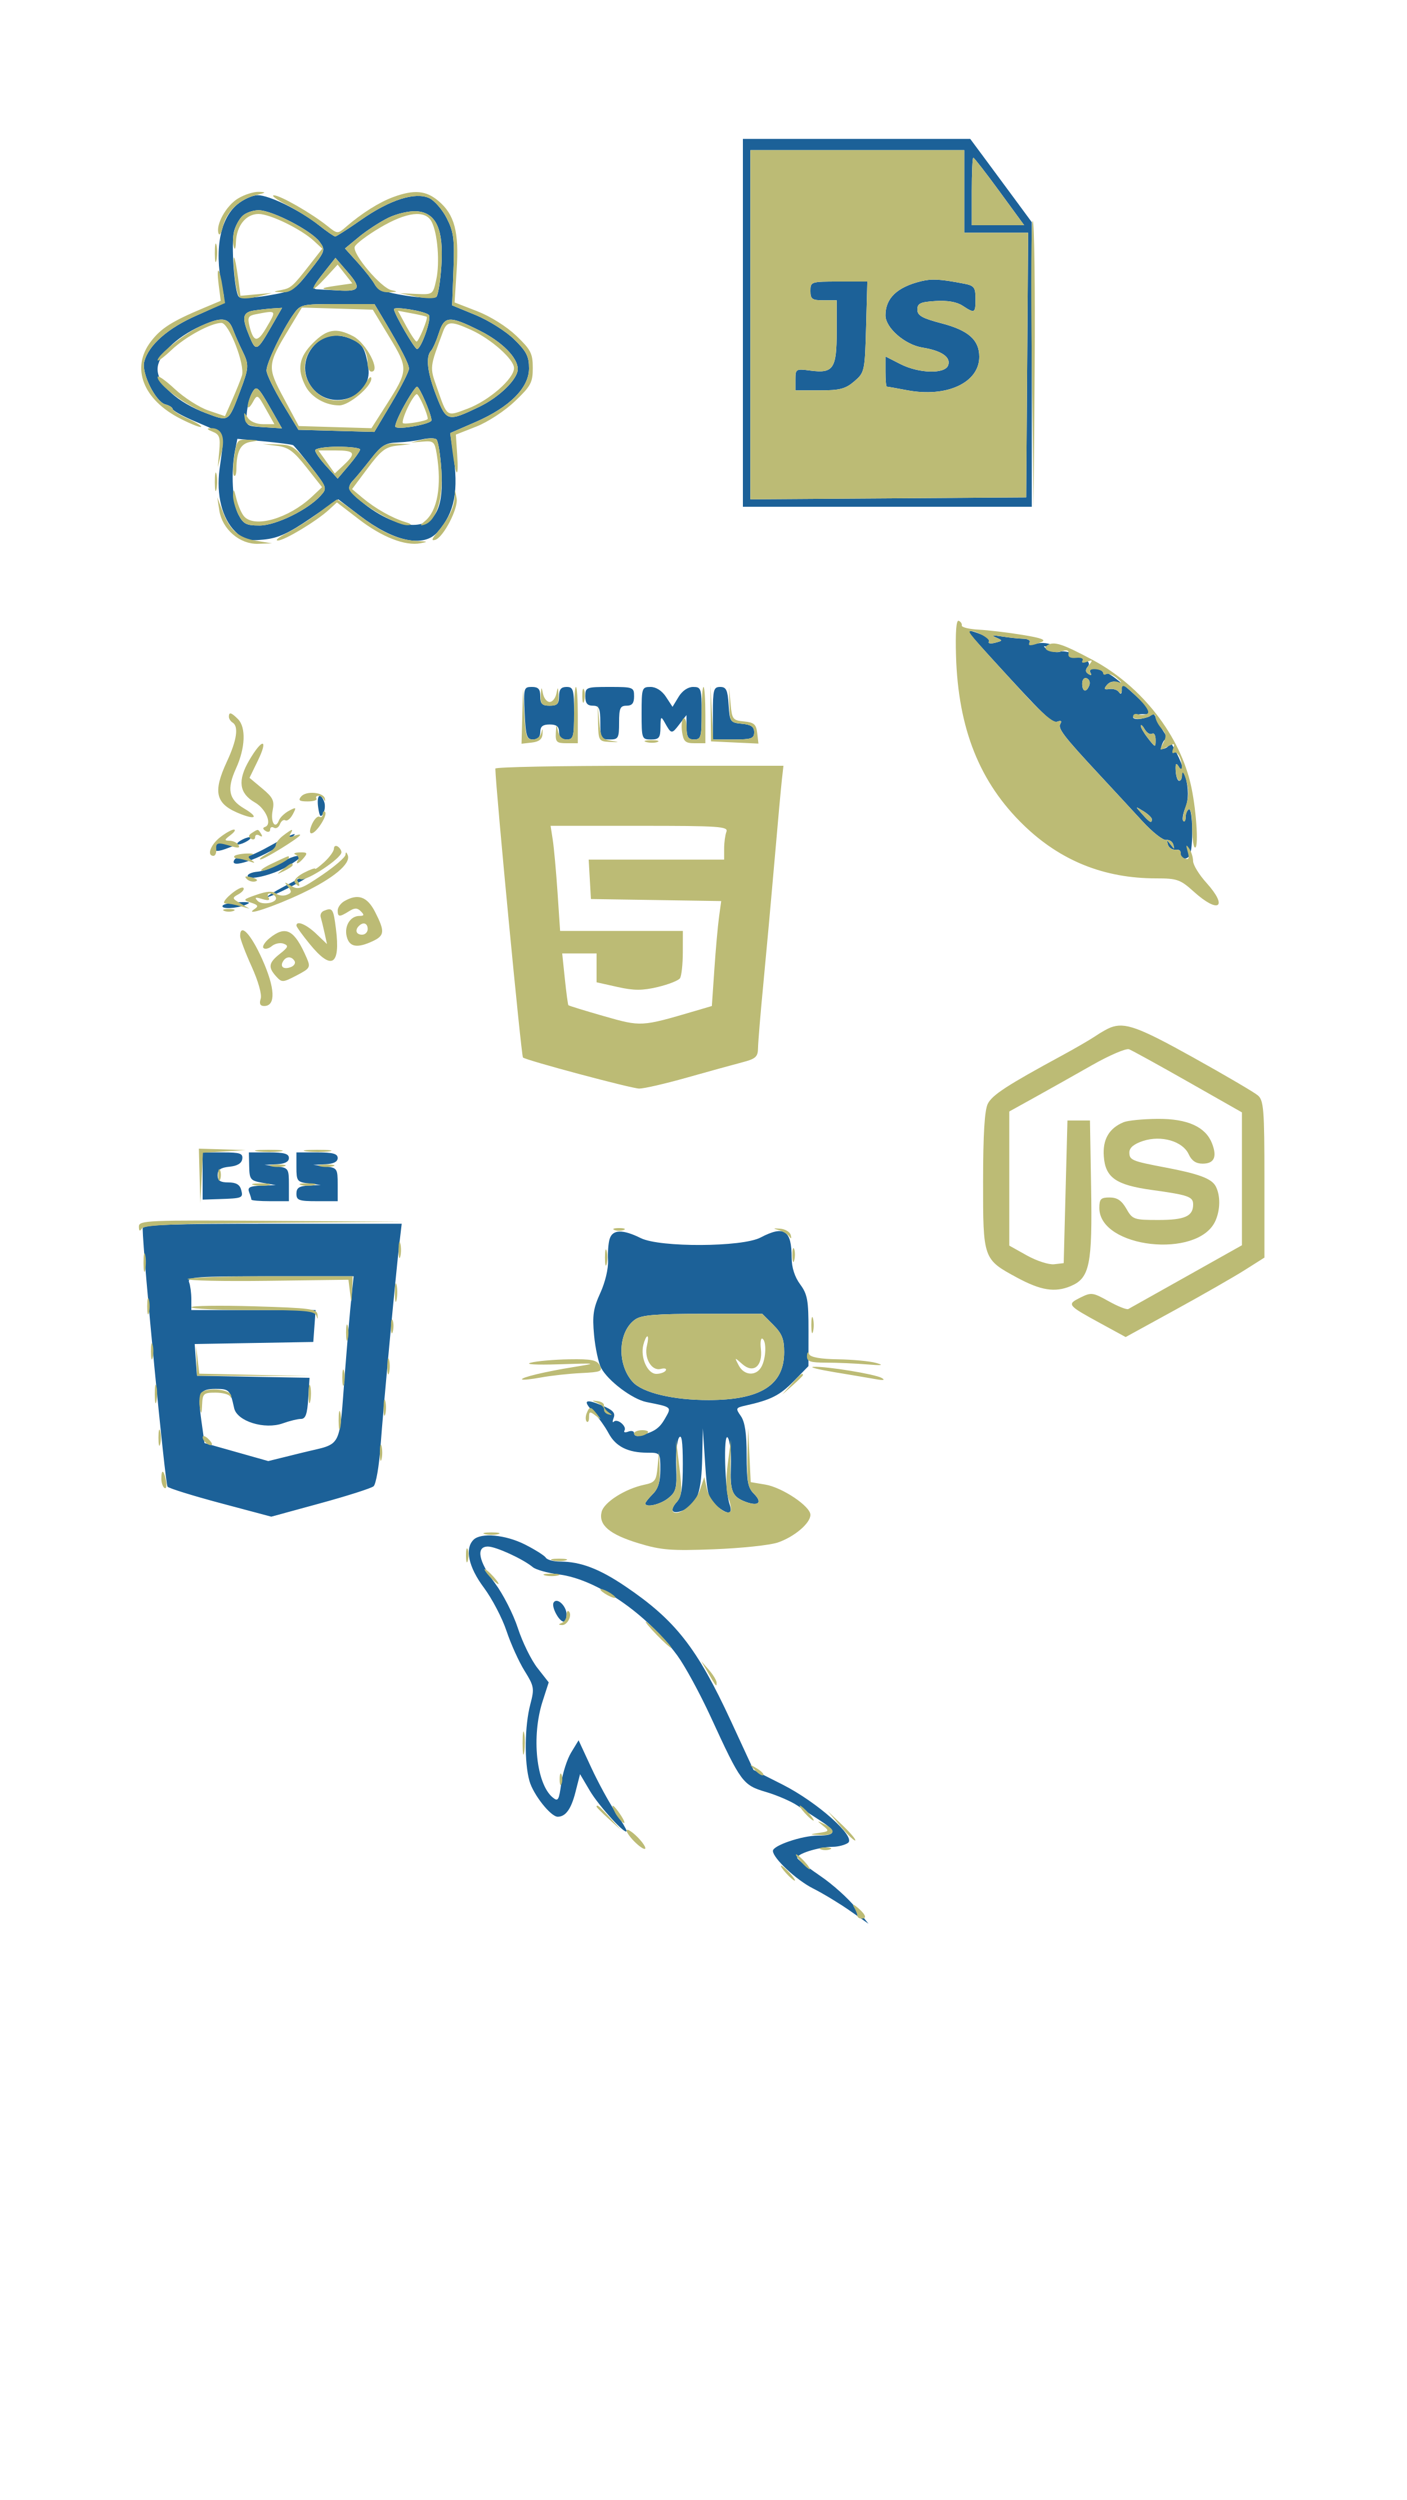 <svg xmlns="http://www.w3.org/2000/svg" width="375" height="666" viewBox="0 0 375 666" version="1.1"><path d="M 198 86 L 198 135 236.500 135 L 275 135 275 97.099 L 275 59.198 270.322 52.849 C 267.748 49.357, 264.056 44.362, 262.116 41.750 L 258.589 37 228.295 37 L 198 37 198 86 M 200 86.512 L 200 133.025 236.750 132.762 L 273.500 132.500 273.763 97.250 L 274.026 62 265.513 62 L 257 62 257 51 L 257 40 228.500 40 L 200 40 200 86.512 M 259 51 L 259 60 265.986 60 L 272.973 60 266.392 51 C 262.772 46.050, 259.628 42, 259.405 42 C 259.182 42, 259 46.050, 259 51 M 63.214 54.473 C 58.278 58.626, 56.938 67.630, 59.623 78.586 C 60.062 80.377, 59.062 81.139, 52.543 83.981 C 44.745 87.381, 39.552 91.954, 38.435 96.403 C 37.676 99.429, 41.472 107.049, 44.079 107.731 C 45.135 108.007, 46 108.554, 46 108.946 C 46 109.338, 48.362 110.686, 51.250 111.942 C 60.632 116.024, 59.874 114.660, 58.511 125 C 57.607 131.856, 59.177 138.086, 62.694 141.603 C 64.990 143.899, 65.924 144.166, 70.229 143.752 C 74.053 143.385, 76.809 142.142, 82.660 138.150 L 90.177 133.020 95.839 137.346 C 104.972 144.325, 112.896 146.005, 116.621 141.750 C 121.214 136.504, 122.305 130.862, 120.740 120.438 L 119.981 115.376 126.738 112.438 C 135.838 108.481, 141 103.302, 141 98.129 C 141 94.933, 140.306 93.583, 137.019 90.379 C 134.829 88.246, 130.216 85.340, 126.769 83.921 L 120.500 81.343 120.858 71.844 C 121.167 63.656, 120.920 61.763, 119.068 58.132 C 117.886 55.816, 115.783 53.402, 114.394 52.770 C 110.652 51.065, 103.899 53.217, 96.282 58.542 C 92.774 60.994, 89.653 63, 89.346 63 C 89.039 63, 87.102 61.665, 85.041 60.033 C 79.989 56.031, 71.779 52, 68.681 52 C 67.291 52, 64.831 53.113, 63.214 54.473 M 64.573 57.570 C 63.709 58.433, 62.719 60.270, 62.373 61.650 C 61.552 64.921, 62.486 77.886, 63.624 79.024 C 64.132 79.532, 67.433 79.404, 71.420 78.721 C 78.115 77.574, 78.470 77.364, 82.594 72.109 C 86.720 66.853, 86.801 66.611, 85.177 64.404 C 82.986 61.428, 72.494 56, 68.931 56 C 67.398 56, 65.436 56.706, 64.573 57.570 M 103.467 58.034 C 101.249 59.125, 97.749 61.407, 95.688 63.105 L 91.942 66.193 95.388 70.008 C 97.284 72.106, 99.293 74.678, 99.852 75.724 C 100.604 77.128, 102.779 77.921, 108.185 78.759 C 112.208 79.382, 115.868 79.527, 116.317 79.079 C 116.766 78.632, 117.359 74.944, 117.635 70.883 C 118.297 61.121, 116.249 56.612, 111 56.275 C 109.075 56.151, 105.685 56.943, 103.467 58.034 M 86.118 72.851 C 83.319 76.385, 83.104 77.011, 84.666 77.076 C 85.675 77.117, 88.191 77.254, 90.257 77.381 C 95.909 77.725, 96.387 76.781, 92.716 72.534 L 89.404 68.702 86.118 72.851 M 245.500 74.919 C 239.092 76.486, 236 79.446, 236 84.011 C 236 87.336, 241.188 91.847, 245.873 92.596 C 250.991 93.414, 253.527 95.184, 252.694 97.355 C 251.796 99.696, 244.885 99.492, 239.960 96.980 L 236 94.959 236 98.980 C 236 101.191, 236.164 103, 236.364 103 C 236.563 103, 239.033 103.437, 241.852 103.972 C 252.340 105.961, 261 101.928, 261 95.055 C 261 90.565, 258.129 88.012, 250.974 86.142 C 245.766 84.780, 244.500 84.063, 244.500 82.474 C 244.500 80.823, 245.292 80.450, 249.337 80.192 C 252.485 79.991, 255.003 80.427, 256.551 81.442 C 259.812 83.578, 260 83.477, 260 79.579 C 260 76.574, 259.636 76.089, 257 75.579 C 250.566 74.337, 248.391 74.212, 245.500 74.919 M 216 77.500 C 216 79.690, 216.433 80, 219.500 80 L 223 80 223 88.378 C 223 98.220, 222.102 99.545, 215.990 98.726 C 212.129 98.208, 212 98.285, 212 101.095 L 212 104 218.444 104 C 223.812 104, 225.357 103.597, 227.694 101.589 C 230.439 99.230, 230.507 98.914, 230.834 87.089 L 231.167 75 223.584 75 C 216.161 75, 216 75.053, 216 77.500 M 78.196 83.750 C 75.167 88.044, 70.997 96.746, 71.025 98.717 C 71.038 99.698, 72.958 103.650, 75.290 107.500 L 79.530 114.500 89.652 114.784 L 99.773 115.067 104.387 107.315 C 106.924 103.052, 109 98.961, 109 98.224 C 109 96.949, 106.979 93.038, 102.038 84.750 L 99.802 81 89.969 81 C 80.379 81, 80.088 81.068, 78.196 83.750 M 67.750 82.716 C 64.598 83.194, 64.362 84.538, 66.523 89.709 C 68.219 93.769, 68.516 93.620, 72.462 86.750 L 75.190 82 72.845 82.150 C 71.555 82.232, 69.263 82.487, 67.750 82.716 M 105 82.372 C 105 83.496, 110.482 92.971, 111.141 92.986 C 112.260 93.011, 115.138 84.738, 114.301 83.903 C 113.289 82.891, 105 81.527, 105 82.372 M 53.435 86.890 C 46.772 89.917, 42.001 94.696, 41.994 98.354 C 41.985 102.386, 47.310 107.213, 54.912 110.063 C 61.075 112.375, 60.845 112.523, 63.995 104.212 C 66.386 97.908, 66.424 97.164, 64.561 93.404 C 63.770 91.807, 62.656 89.263, 62.086 87.750 C 60.868 84.517, 59.055 84.337, 53.435 86.890 M 116.957 88.750 C 116.298 90.813, 115.363 92.927, 114.879 93.450 C 113.387 95.063, 113.897 99.310, 116.332 105.536 C 118.986 112.321, 119.327 112.407, 127.704 108.392 C 133.068 105.821, 138 101, 138 98.328 C 138 95.280, 133.818 91.065, 127.821 88.068 C 119.755 84.038, 118.436 84.120, 116.957 88.750 M 84.495 91.273 C 80.760 94.519, 80.250 99.707, 83.301 103.432 C 88.468 109.741, 99.330 105.772, 98.168 98 C 97.490 93.465, 96.762 91.943, 94.759 90.871 C 90.816 88.761, 87.224 88.901, 84.495 91.273 M 67.110 104.795 C 66.518 105.900, 65.914 108.311, 65.767 110.152 C 65.501 113.487, 65.519 113.501, 70.326 113.808 L 75.152 114.116 72.412 109.308 C 68.689 102.778, 68.346 102.486, 67.110 104.795 M 107.690 108.122 C 106.145 110.923, 105.112 113.445, 105.394 113.728 C 106.236 114.569, 115 112.956, 115 111.959 C 115 110.380, 111.816 102.999, 111.141 103.014 C 110.789 103.022, 109.236 105.321, 107.690 108.122 M 112.500 117.057 C 110.850 117.446, 107.850 117.817, 105.834 117.882 C 102.773 117.980, 101.620 118.701, 98.848 122.250 C 97.023 124.588, 94.960 127.095, 94.264 127.821 C 92.408 129.762, 92.666 130.541, 96.134 133.459 C 101.224 137.742, 106.778 140.142, 110.820 139.806 C 116.271 139.353, 118.303 134.972, 117.635 125.117 C 117.359 121.056, 116.766 117.423, 116.317 117.043 C 115.868 116.662, 114.150 116.669, 112.500 117.057 M 62.634 120.078 C 61.516 125.669, 61.954 134.011, 63.526 137.050 C 64.839 139.589, 65.622 140, 69.154 140 C 73.486 140, 82.031 135.833, 85.453 132.052 C 87.231 130.087, 87.173 129.909, 82.992 124.489 C 80.636 121.436, 78.437 118.785, 78.105 118.598 C 77.772 118.411, 74.298 117.954, 70.384 117.582 L 63.269 116.905 62.634 120.078 M 84 119.984 C 84 120.526, 85.349 122.438, 86.998 124.234 L 89.996 127.500 92.971 124 C 94.607 122.075, 95.958 120.162, 95.973 119.750 C 95.988 119.338, 93.300 119, 90 119 C 86.700 119, 84 119.443, 84 119.984 M 259.595 170.162 C 260.643 171.352, 262.563 173.489, 263.861 174.912 C 278.390 190.834, 280.407 192.781, 281.810 192.243 C 282.774 191.873, 283.074 192.071, 282.632 192.786 C 281.862 194.032, 283.400 196.043, 293.069 206.438 C 296.682 210.322, 301.810 215.867, 304.465 218.760 C 307.120 221.653, 309.968 223.903, 310.793 223.760 C 311.618 223.617, 312.486 224.175, 312.722 225 C 313.104 226.333, 313.024 226.333, 312 225 C 310.976 223.667, 310.896 223.667, 311.281 225 C 311.520 225.825, 312.449 226.438, 313.347 226.363 C 314.244 226.288, 314.751 226.594, 314.473 227.044 C 314.195 227.494, 314.475 228.176, 315.095 228.559 C 315.716 228.942, 316.588 228.667, 317.033 227.947 C 318.104 226.214, 317.932 214.924, 316.845 215.596 C 316.380 215.883, 316 216.841, 316 217.726 C 316 218.610, 315.714 219.048, 315.365 218.699 C 315.016 218.350, 315.290 216.715, 315.973 215.065 C 317.688 210.926, 315.785 203.368, 311.382 196.825 C 309.522 194.061, 308 191.488, 308 191.108 C 308 189.773, 295.972 178.899, 295.096 179.441 C 294.608 179.742, 293.954 179.324, 293.643 178.511 C 293.322 177.675, 292.411 177.289, 291.544 177.622 C 290.701 177.945, 290.303 178.682, 290.660 179.259 C 291.048 179.887, 290.826 180.010, 290.106 179.565 C 289.271 179.049, 289.216 178.444, 289.929 177.586 C 290.688 176.671, 290.053 175.919, 287.495 174.699 C 285.592 173.792, 283.380 173.301, 282.578 173.608 C 281.777 173.916, 280.307 173.658, 279.311 173.036 C 277.741 172.055, 277.833 171.984, 280 172.500 C 282.178 173.019, 282.265 172.949, 280.678 171.958 C 279.675 171.332, 277.725 171.103, 276.344 171.450 C 274.886 171.816, 274.075 171.688, 274.410 171.146 C 274.727 170.633, 273.977 170.190, 272.743 170.163 C 271.510 170.135, 268.925 169.859, 267 169.549 C 264.652 169.170, 264.141 169.261, 265.446 169.824 C 267.312 170.629, 267.302 170.688, 265.195 171.239 C 263.986 171.555, 263.250 171.405, 263.559 170.905 C 263.868 170.405, 262.939 169.547, 261.495 168.998 C 257.729 167.566, 257.456 167.734, 259.595 170.162 M 288.429 182.114 C 288.429 184.332, 289.552 184.610, 290.330 182.583 C 290.629 181.803, 290.324 180.954, 289.651 180.696 C 288.954 180.429, 288.429 181.038, 288.429 182.114 M 295.017 182.479 C 294.130 183.548, 294.275 183.780, 295.694 183.561 C 296.687 183.408, 297.831 183.782, 298.235 184.392 C 298.700 185.094, 298.975 184.898, 298.985 183.857 C 299.005 181.667, 296.433 180.773, 295.017 182.479 M 139.832 189.998 C 140.122 196.118, 140.406 197, 142.082 197 C 143.333 197, 144 196.305, 144 195 C 144 193.533, 144.667 193, 146.500 193 C 148.333 193, 149 193.533, 149 195 C 149 196.333, 149.667 197, 151 197 C 152.810 197, 153 196.333, 153 190 C 153 183.667, 152.810 183, 151 183 C 149.533 183, 149 183.667, 149 185.500 C 149 187.500, 148.500 188, 146.500 188 C 144.500 188, 144 187.500, 144 185.500 C 144 183.575, 143.483 182.999, 141.750 182.998 C 139.599 182.996, 139.515 183.304, 139.832 189.998 M 156 185.500 C 156 187.333, 156.533 188, 158 188 C 159.704 188, 160 188.667, 160 192.500 C 160 196.633, 160.204 197, 162.500 197 C 164.796 197, 165 196.633, 165 192.500 C 165 188.667, 165.296 188, 167 188 C 168.467 188, 169 187.333, 169 185.500 C 169 183.090, 168.767 183, 162.500 183 C 156.233 183, 156 183.090, 156 185.500 M 171 190 C 171 196.800, 171.071 197, 173.500 197 C 175.648 197, 176.004 196.542, 176.030 193.750 C 176.058 190.824, 176.172 190.699, 177.178 192.500 C 178.915 195.610, 179.019 195.623, 181.046 192.985 L 182.956 190.500 182.978 193.750 C 182.995 196.326, 183.415 197, 185 197 C 186.810 197, 187 196.333, 187 190 C 187 183.391, 186.873 183, 184.732 183 C 183.349 183, 181.835 184.035, 180.854 185.652 L 179.245 188.304 177.508 185.652 C 176.432 184.010, 174.862 183, 173.385 183 C 171.099 183, 171 183.290, 171 190 M 190 190 L 190 197 195.500 197 C 200.273 197, 201 196.744, 201 195.063 C 201 193.609, 200.190 193.049, 197.750 192.813 C 194.634 192.513, 194.487 192.305, 194.195 187.750 C 193.943 183.816, 193.556 183, 191.945 183 C 190.204 183, 190 183.732, 190 190 M 302 191.068 C 302 191.517, 302.961 191.700, 304.135 191.474 C 307.258 190.873, 307.464 190.250, 304.542 190.250 C 303.144 190.250, 302 190.618, 302 191.068 M 304.030 193.342 C 304.014 193.806, 304.900 195.329, 306 196.727 C 307.953 199.210, 308 199.218, 308 197.076 C 308 195.869, 307.578 195.143, 307.061 195.462 C 306.545 195.781, 305.659 195.245, 305.092 194.271 C 304.525 193.297, 304.047 192.879, 304.030 193.342 M 309.658 198.449 C 309.287 199.416, 309.582 199.714, 310.545 199.344 C 311.339 199.040, 311.740 198.388, 311.435 197.895 C 310.669 196.655, 310.303 196.769, 309.658 198.449 M 313.346 205.346 C 313.431 206.805, 313.837 207.999, 314.250 207.999 C 315.266 208, 315.171 205.819, 314.081 204.097 C 313.445 203.093, 313.236 203.448, 313.346 205.346 M 84.807 215.137 C 85.160 217.546, 85.469 217.914, 86.135 216.723 C 86.613 215.870, 86.729 214.458, 86.395 213.586 C 85.347 210.856, 84.325 211.855, 84.807 215.137 M 304.405 216.858 C 306.443 219.150, 307 219.446, 307 218.241 C 307 217.823, 305.988 216.859, 304.750 216.099 C 302.508 214.722, 302.507 214.724, 304.405 216.858 M 71.500 225.592 C 68.200 227.439, 64.952 228.757, 64.282 228.519 C 63.612 228.282, 62.798 228.518, 62.473 229.044 C 60.802 231.747, 69.405 228.835, 75.675 224.575 C 80.911 221.017, 78.717 221.551, 71.500 225.592 M 64 224 C 63.175 224.533, 62.950 224.969, 63.500 224.969 C 64.050 224.969, 65.175 224.533, 66 224 C 66.825 223.467, 67.050 223.031, 66.500 223.031 C 65.950 223.031, 64.825 223.467, 64 224 M 57.401 225.160 C 56.448 226.701, 57.513 227.116, 60.031 226.184 L 62.353 225.325 60.177 224.757 C 58.981 224.444, 57.731 224.625, 57.401 225.160 M 74.411 230.081 C 72.713 231.134, 70.125 232.095, 68.661 232.216 C 67.198 232.337, 66 232.838, 66 233.329 C 66 234.705, 72.649 233.140, 76.529 230.851 C 78.438 229.724, 80 228.622, 80 228.401 C 80 227.480, 77.295 228.293, 74.411 230.081 M 76 236 C 72.975 237.598, 70.852 238.927, 71.283 238.953 C 72.346 239.017, 82 234.090, 82 233.483 C 82 232.815, 82.139 232.757, 76 236 M 59.352 241.250 C 58.733 242.238, 62.955 242.086, 65.500 241.029 C 67.004 240.404, 66.547 240.235, 63.661 240.349 C 61.550 240.432, 59.611 240.838, 59.352 241.250 M 54 313.292 L 54 319.584 58.250 319.445 C 64.664 319.235, 64.854 319.158, 64.290 317 C 63.919 315.583, 62.926 315, 60.883 315 C 58.698 315, 58 314.531, 58 313.063 C 58 311.622, 58.809 311.047, 61.161 310.813 C 63.259 310.605, 64.405 309.912, 64.572 308.750 C 64.785 307.268, 63.994 307, 59.412 307 L 54 307 54 313.292 M 66.414 310.750 C 66.494 314.231, 66.751 314.544, 70 315.108 L 73.500 315.716 69.643 315.858 C 66.567 315.971, 65.909 316.320, 66.393 317.582 C 66.727 318.452, 67 319.352, 67 319.582 C 67 319.812, 69.250 320, 72 320 L 77 320 77 315.563 C 77 311.307, 76.868 311.110, 73.750 310.723 L 70.500 310.320 73.750 310.160 C 75.901 310.054, 77 309.493, 77 308.500 C 77 307.354, 75.740 307, 71.664 307 L 66.327 307 66.414 310.750 M 79 310.937 C 79 314.629, 79.202 314.898, 82.250 315.277 L 85.500 315.680 82.250 315.840 C 79.720 315.965, 79 316.443, 79 318 C 79 319.758, 79.667 320, 84.500 320 L 90 320 90 315.563 C 90 311.307, 89.868 311.110, 86.750 310.723 L 83.500 310.320 86.750 310.160 C 88.901 310.054, 90 309.493, 90 308.500 C 90 307.348, 88.722 307, 84.500 307 L 79 307 79 310.937 M 38.018 327.250 C 38.118 334.258, 44.023 395.423, 44.661 396.061 C 45.127 396.527, 51.538 398.513, 58.907 400.475 L 72.306 404.043 85.352 400.479 C 92.527 398.519, 98.922 396.480, 99.562 395.948 C 100.203 395.416, 101.040 390.598, 101.422 385.241 C 102.132 375.295, 105.487 339.328, 106.505 330.750 L 107.069 326 72.534 326 C 45.564 326, 38.004 326.274, 38.018 327.250 M 162.493 330.023 C 162.139 331.136, 161.943 333.724, 162.056 335.773 C 162.174 337.919, 161.303 341.593, 160.003 344.433 C 158.126 348.533, 157.844 350.429, 158.334 355.669 C 158.657 359.137, 159.502 363.069, 160.211 364.407 C 162.042 367.862, 168.535 372.750, 172.302 373.507 C 179.204 374.894, 179.049 374.752, 177.191 377.990 C 175.697 380.593, 174.274 381.520, 170.250 382.514 C 169.563 382.684, 169 382.365, 169 381.805 C 169 381.244, 168.302 381.054, 167.448 381.382 C 166.594 381.709, 166.140 381.583, 166.437 381.102 C 167.137 379.969, 164.540 377.793, 163.605 378.728 C 163.214 379.119, 163.192 378.663, 163.556 377.714 C 164.063 376.393, 163.348 375.625, 160.501 374.436 C 155.899 372.513, 155.184 373.060, 158.189 376.207 C 159.460 377.537, 161.269 380.064, 162.209 381.822 C 164.102 385.364, 167.375 387, 172.565 387 C 175.969 387, 176 387.040, 176 391.500 C 176 394.667, 175.407 396.593, 174 398 C 172.900 399.100, 172 400.225, 172 400.500 C 172 401.734, 175.999 400.821, 178.121 399.103 C 180.192 397.426, 180.435 396.470, 180.216 390.853 C 180.080 387.359, 180.419 383.825, 180.969 383 C 181.676 381.940, 181.974 383.968, 181.985 389.921 C 181.996 396.381, 181.613 398.770, 180.339 400.177 C 178.171 402.574, 179.322 403.630, 182.516 402.175 C 185.887 400.639, 186.968 397.383, 187.162 388.185 L 187.324 380.500 187.931 389.854 C 188.463 398.059, 188.825 399.440, 190.880 401.104 C 194.046 403.668, 195.417 403.532, 194.455 400.750 C 193.173 397.044, 192.754 381.237, 193.984 383 C 194.560 383.825, 194.928 387.200, 194.801 390.500 C 194.541 397.265, 195.131 398.719, 198.681 400.069 C 202.142 401.385, 203.309 400.309, 200.964 397.964 C 199.328 396.328, 199 394.615, 199 387.723 C 199 381.895, 198.545 378.796, 197.463 377.251 C 196.003 375.166, 196.066 375.026, 198.713 374.438 C 205.450 372.944, 207.863 371.724, 211.549 367.950 L 215.474 363.930 215.487 354.556 C 215.498 346.393, 215.209 344.788, 213.250 342.131 C 211.809 340.178, 211 337.657, 211 335.122 C 211 327.676, 209.008 326.369, 202.700 329.680 C 197.806 332.248, 175.883 332.355, 170.790 329.836 C 165.960 327.446, 163.291 327.507, 162.493 330.023 M 50.393 341.582 C 50.727 342.452, 51 344.477, 51 346.082 L 51 349 67.557 349 L 84.115 349 83.807 353.250 L 83.500 357.500 67.694 357.776 L 51.888 358.051 52.194 362.276 L 52.500 366.500 67.500 366.773 L 82.500 367.047 82.157 372.523 C 81.895 376.714, 81.442 378, 80.228 378 C 79.356 378, 77.197 378.522, 75.432 379.161 C 70.541 380.930, 63.169 378.641, 62.402 375.116 C 61.350 370.280, 61.082 370, 57.500 370 C 53.120 370, 52.639 371.085, 53.688 378.601 L 54.503 384.432 63.001 386.831 L 71.500 389.231 80.735 386.953 C 91.471 384.304, 90.294 386.601, 91.983 365 C 92.563 357.575, 93.313 348.913, 93.648 345.750 L 94.258 340 72.022 340 C 52.157 340, 49.851 340.169, 50.393 341.582 M 169.299 351.503 C 164.708 354.719, 164.360 363.425, 168.634 368.148 C 171.254 371.043, 179.487 373.002, 188.932 372.978 C 202.763 372.943, 209 368.972, 209 360.201 C 209 356.721, 208.413 355.259, 206.077 352.923 L 203.154 350 187.299 350 C 174.811 350, 170.989 350.319, 169.299 351.503 M 126.200 410.200 C 123.812 412.588, 124.868 417.462, 128.961 422.948 C 131.140 425.868, 133.856 431.061, 134.996 434.487 C 136.136 437.914, 138.300 442.693, 139.804 445.109 C 142.364 449.220, 142.463 449.787, 141.350 454 C 139.824 459.774, 139.707 469.403, 141.100 474.421 C 142.117 478.085, 146.816 484.019, 148.673 483.985 C 150.770 483.946, 152.228 481.920, 153.363 477.468 L 154.596 472.635 157.213 477.068 C 159.639 481.177, 167 489.209, 167 487.746 C 167 487.391, 165.630 485.071, 163.956 482.590 C 162.282 480.110, 159.404 474.824, 157.561 470.844 L 154.209 463.608 152.224 466.871 C 151.133 468.666, 149.940 472.393, 149.574 475.152 C 148.982 479.618, 148.732 480.023, 147.299 478.835 C 142.926 475.207, 141.604 462.553, 144.622 453.208 L 146.244 448.186 143.234 444.343 C 141.578 442.229, 139.235 437.456, 138.025 433.735 C 136.816 430.015, 134.066 424.627, 131.914 421.762 C 127.530 415.929, 126.776 412, 130.040 412 C 132.169 412, 139.411 415.322, 142 417.487 C 142.825 418.177, 145.967 419.054, 148.983 419.436 C 158.984 420.703, 172.290 429.816, 180.531 441.043 C 182.558 443.803, 186.566 451.168, 189.438 457.410 C 197.479 474.885, 197.973 475.556, 204.159 477.383 C 207.096 478.251, 210.850 479.872, 212.500 480.986 C 214.150 482.099, 216.963 483.953, 218.750 485.104 C 223.059 487.880, 222.850 489, 218.020 489 C 213.790 489, 206 491.640, 206 493.074 C 206 495.005, 212.244 500.843, 216.716 503.093 C 219.347 504.417, 223.745 507.075, 226.489 509 L 231.479 512.500 227.989 508.128 C 226.070 505.724, 221.940 502.014, 218.812 499.883 C 215.684 497.753, 212.860 495.582, 212.536 495.059 C 211.891 494.015, 218.034 492.023, 222 491.990 C 223.375 491.979, 225.175 491.516, 226 490.961 C 228.306 489.411, 217.840 480.089, 208.499 475.374 L 200.826 471.500 194.814 458.500 C 185.806 439.025, 180.032 431.650, 166.759 422.663 C 159.758 417.923, 154.758 416.015, 149.309 416.006 C 147.554 416.003, 145.835 415.541, 145.488 414.981 C 145.142 414.421, 142.655 412.846, 139.962 411.481 C 134.743 408.836, 128.175 408.225, 126.200 410.200 M 147.555 426.911 C 146.883 427.999, 148.994 432, 150.241 432 C 150.658 432, 151 431.155, 151 430.122 C 151 427.822, 148.457 425.451, 147.555 426.911" stroke="none" fill="#1c6198" fill-rule="evenodd"/><path d="M 200 86.512 L 200 133.025 236.750 132.762 L 273.500 132.500 273.763 97.250 L 274.026 62 265.513 62 L 257 62 257 51 L 257 40 228.500 40 L 200 40 200 86.512 M 259 51 L 259 60 265.986 60 L 272.973 60 266.392 51 C 262.772 46.050, 259.628 42, 259.405 42 C 259.182 42, 259 46.050, 259 51 M 63.420 52.885 C 60.261 54.812, 57.447 59.881, 58.250 62.199 C 58.497 62.915, 59.016 62.094, 59.402 60.376 C 60.285 56.446, 63.886 53.007, 68.185 51.989 C 70.965 51.331, 71.096 51.189, 69 51.106 C 67.625 51.052, 65.114 51.853, 63.420 52.885 M 104.807 52.498 C 101.087 53.866, 96.417 56.808, 92.238 60.418 C 89.988 62.361, 89.960 62.360, 87.238 60.185 C 82.965 56.772, 74.658 52.017, 73 52.035 C 72.175 52.044, 73.716 53.189, 76.425 54.580 C 79.134 55.971, 83.024 58.435, 85.069 60.055 C 87.114 61.675, 89.039 63, 89.346 63 C 89.653 63, 92.774 60.994, 96.282 58.542 C 103.899 53.217, 110.652 51.065, 114.394 52.770 C 115.783 53.402, 117.886 55.816, 119.068 58.132 C 120.920 61.763, 121.167 63.656, 120.858 71.844 L 120.500 81.343 126.769 83.921 C 130.216 85.340, 134.829 88.246, 137.019 90.379 C 140.306 93.583, 141 94.933, 141 98.129 C 141 103.302, 135.838 108.481, 126.738 112.438 L 119.981 115.376 120.626 120.438 C 121.501 127.304, 122.285 127.753, 121.851 121.139 L 121.500 115.778 126.951 113.639 C 130.006 112.440, 134.511 109.493, 137.201 106.934 C 141.499 102.844, 142 101.913, 142 98.012 C 142 94.173, 141.481 93.160, 137.614 89.454 C 135.051 86.998, 130.719 84.279, 127.192 82.911 L 121.158 80.571 121.715 71.964 C 122.375 61.778, 121.155 57.150, 116.857 53.533 C 113.521 50.726, 110.365 50.455, 104.807 52.498 M 64.573 57.570 C 62.687 59.456, 61.646 63.158, 62.295 65.671 C 62.583 66.783, 62.813 66.314, 62.884 64.473 C 63.051 60.120, 65.566 57, 68.908 57 C 71.996 57, 80.273 61.036, 83.697 64.211 L 85.894 66.249 82.697 70.350 C 77.995 76.381, 77.551 76.776, 74.912 77.273 C 72.631 77.703, 72.648 77.735, 75.235 77.864 C 77.443 77.974, 78.828 76.908, 82.412 72.341 C 86.718 66.855, 86.802 66.613, 85.177 64.404 C 82.986 61.428, 72.494 56, 68.931 56 C 67.398 56, 65.436 56.706, 64.573 57.570 M 103.467 58.034 C 101.249 59.125, 97.749 61.407, 95.688 63.105 L 91.942 66.193 95.388 70.008 C 97.284 72.106, 99.338 74.763, 99.953 75.912 C 100.703 77.313, 101.964 77.955, 103.785 77.864 C 105.974 77.754, 106.085 77.646, 104.360 77.309 C 101.604 76.769, 93.833 67.597, 94.550 65.730 C 94.849 64.950, 97.875 62.667, 101.274 60.656 C 108.390 56.446, 113.321 55.862, 115.015 59.029 C 116.626 62.039, 117.268 69.947, 116.271 74.500 C 115.400 78.478, 115.371 78.499, 110.948 78.304 L 106.500 78.109 110.965 79.039 C 113.424 79.551, 115.814 79.586, 116.282 79.118 C 116.751 78.649, 117.359 74.944, 117.635 70.883 C 118.297 61.121, 116.249 56.612, 111 56.275 C 109.075 56.151, 105.685 56.943, 103.467 58.034 M 274.999 96.799 L 275.499 135.500 275.762 97.562 C 275.906 76.696, 275.681 59.281, 275.262 58.861 C 274.843 58.442, 274.725 75.514, 274.999 96.799 M 57.252 67.500 C 57.263 69.700, 57.468 70.482, 57.707 69.238 C 57.946 67.994, 57.937 66.194, 57.687 65.238 C 57.437 64.282, 57.241 65.300, 57.252 67.500 M 62.465 72.923 C 62.730 75.906, 63.328 78.728, 63.795 79.195 C 64.261 79.661, 66.411 79.591, 68.571 79.039 L 72.500 78.036 68.296 78.416 L 64.092 78.797 63.467 74.149 C 62.560 67.396, 61.902 66.592, 62.465 72.923 M 86.118 72.851 C 82.213 77.782, 82.783 78.359, 87.006 73.750 L 89.985 70.500 91.946 73 L 93.907 75.500 89.704 76.100 C 84.871 76.789, 84.987 77.059, 90.257 77.381 C 95.909 77.725, 96.387 76.781, 92.716 72.534 L 89.404 68.702 86.118 72.851 M 58.277 75.822 L 58.829 80.144 54.165 82.099 C 45.816 85.596, 42.916 87.442, 40.209 90.981 C 34.829 98.014, 38.098 106.482, 48.161 111.582 C 50.932 112.986, 53.384 113.950, 53.610 113.724 C 53.836 113.498, 52.216 112.499, 50.010 111.505 C 47.805 110.510, 46 109.367, 46 108.965 C 46 108.562, 45.135 108.007, 44.079 107.731 C 41.472 107.049, 37.676 99.429, 38.435 96.403 C 39.547 91.970, 44.746 87.381, 52.467 84.015 L 59.982 80.738 59.352 76.619 C 58.502 71.064, 57.582 70.382, 58.277 75.822 M 245.500 74.919 C 239.092 76.486, 236 79.446, 236 84.011 C 236 87.336, 241.188 91.847, 245.873 92.596 C 250.991 93.414, 253.527 95.184, 252.694 97.355 C 251.796 99.696, 244.885 99.492, 239.960 96.980 L 236 94.959 236 98.980 C 236 101.191, 236.164 103, 236.364 103 C 236.563 103, 239.033 103.437, 241.852 103.972 C 252.340 105.961, 261 101.928, 261 95.055 C 261 90.565, 258.129 88.012, 250.974 86.142 C 245.766 84.780, 244.500 84.063, 244.500 82.474 C 244.500 80.823, 245.292 80.450, 249.337 80.192 C 252.485 79.991, 255.003 80.427, 256.551 81.442 C 259.812 83.578, 260 83.477, 260 79.579 C 260 76.574, 259.636 76.089, 257 75.579 C 250.566 74.337, 248.391 74.212, 245.500 74.919 M 216 77.500 C 216 79.690, 216.433 80, 219.500 80 L 223 80 223 88.378 C 223 98.220, 222.102 99.545, 215.990 98.726 C 212.129 98.208, 212 98.285, 212 101.095 L 212 104 218.444 104 C 223.812 104, 225.357 103.597, 227.694 101.589 C 230.439 99.230, 230.507 98.914, 230.834 87.089 L 231.167 75 223.584 75 C 216.161 75, 216 75.053, 216 77.500 M 78.196 83.750 C 75.167 88.044, 70.997 96.746, 71.025 98.717 C 71.038 99.698, 72.958 103.650, 75.290 107.500 L 79.530 114.500 89.652 114.784 L 99.773 115.067 104.387 107.315 C 106.924 103.052, 109 98.961, 109 98.224 C 109 96.949, 106.979 93.038, 102.038 84.750 L 99.802 81 89.969 81 C 80.379 81, 80.088 81.068, 78.196 83.750 M 67.750 82.716 C 64.598 83.194, 64.362 84.538, 66.523 89.709 C 68.219 93.769, 68.516 93.620, 72.462 86.750 L 75.190 82 72.845 82.150 C 71.555 82.232, 69.263 82.487, 67.750 82.716 M 77.203 87.313 C 71.181 97.249, 71.142 97.714, 75.651 106.101 L 79.628 113.500 89.316 113.786 L 99.005 114.072 103.017 107.786 C 108.844 98.658, 108.864 98.185, 103.778 89.791 L 99.359 82.500 89.911 82.217 L 80.463 81.933 77.203 87.313 M 105 82.372 C 105 83.496, 110.482 92.971, 111.141 92.986 C 112.260 93.011, 115.138 84.738, 114.301 83.903 C 113.289 82.891, 105 81.527, 105 82.372 M 68.162 83.717 C 66.188 84.093, 65.927 84.578, 66.483 86.831 C 67.556 91.178, 68.602 91.339, 70.864 87.507 C 73.794 82.540, 73.860 82.633, 68.162 83.717 M 108.275 86.885 C 109.499 89.139, 110.739 90.987, 111.031 90.992 C 111.589 91, 114.134 84.796, 113.733 84.405 C 113.605 84.280, 111.824 83.865, 109.775 83.483 L 106.049 82.787 108.275 86.885 M 53.435 86.890 C 49.314 88.762, 42 94.571, 42 95.972 C 42 96.392, 43.680 95.151, 45.734 93.214 C 49.467 89.694, 56.166 86.063, 59.005 86.022 C 61.006 85.993, 65.381 97.224, 64.478 100.069 C 64.110 101.229, 62.944 104.133, 61.887 106.523 L 59.965 110.867 55.542 109.360 C 53.110 108.531, 49.068 105.942, 46.560 103.606 C 44.052 101.271, 41.997 99.842, 41.994 100.430 C 41.981 102.433, 49.483 108.027, 54.912 110.063 C 61.075 112.375, 60.845 112.523, 63.995 104.212 C 66.386 97.908, 66.424 97.164, 64.561 93.404 C 63.770 91.807, 62.656 89.263, 62.086 87.750 C 60.868 84.517, 59.055 84.337, 53.435 86.890 M 116.957 88.750 C 116.298 90.813, 115.363 92.927, 114.879 93.450 C 113.387 95.063, 113.897 99.310, 116.332 105.536 C 118.986 112.321, 119.327 112.407, 127.704 108.392 C 133.068 105.821, 138 101, 138 98.328 C 138 95.280, 133.818 91.065, 127.821 88.068 C 119.755 84.038, 118.436 84.120, 116.957 88.750 M 118.113 88.250 C 114.485 97.994, 114.513 97.740, 116.445 103.245 C 119.261 111.273, 118.895 111.021, 124.618 108.877 C 130.314 106.742, 137 100.899, 137 98.055 C 137 95.731, 130.911 90.318, 125.565 87.890 C 120.264 85.483, 119.123 85.538, 118.113 88.250 M 83.400 91.400 C 79.659 95.141, 79.103 98.364, 81.425 102.855 C 82.975 105.853, 86.738 108, 90.441 108 C 93.033 108, 99.020 102.976, 98.965 100.849 C 98.945 100.107, 98.365 100.516, 97.675 101.759 C 94.450 107.566, 87.362 108.391, 83.301 103.432 C 77.251 96.045, 85.529 86.119, 94.060 90.531 C 96.879 91.989, 98 93.852, 98 97.082 C 98 98.137, 98.450 99, 99 99 C 101.585 99, 97.655 91.390, 94.128 89.566 C 89.598 87.224, 87.160 87.640, 83.400 91.400 M 67.093 104.827 C 66.492 105.950, 66.016 107.461, 66.035 108.184 C 66.055 108.908, 66.640 108.475, 67.336 107.222 C 68.588 104.967, 68.623 104.984, 70.864 108.972 L 73.128 113 70.114 113 C 68.323 113, 66.658 112.289, 66.013 111.250 C 65.020 109.650, 64.952 109.672, 65.222 111.500 C 65.463 113.130, 66.410 113.557, 70.335 113.808 L 75.152 114.116 72.412 109.308 C 68.684 102.768, 68.346 102.484, 67.093 104.827 M 107.690 108.122 C 106.145 110.923, 105.112 113.445, 105.394 113.728 C 106.236 114.569, 115 112.956, 115 111.959 C 115 110.380, 111.816 102.999, 111.141 103.014 C 110.789 103.022, 109.236 105.321, 107.690 108.122 M 108.642 108.624 C 107.692 110.617, 107.126 112.460, 107.386 112.719 C 107.845 113.178, 114 112.109, 114 111.570 C 114 110.306, 111.648 105, 111.087 105 C 110.693 105, 109.593 106.631, 108.642 108.624 M 56.663 114.999 C 58.512 115.744, 58.769 116.500, 58.431 120.186 L 58.036 124.500 59.030 120.617 C 60.117 116.369, 59.046 113.950, 56.128 114.063 C 54.983 114.108, 55.142 114.386, 56.663 114.999 M 112.500 117.131 L 109.500 117.912 112.650 117.644 C 115.551 117.397, 115.846 117.656, 116.389 120.938 C 117.789 129.403, 116.590 136.155, 113.205 138.865 C 111.915 139.897, 111.865 140.126, 113 139.805 C 116.289 138.875, 118.165 132.930, 117.635 125.117 C 117.359 121.056, 116.766 117.423, 116.317 117.043 C 115.868 116.662, 114.150 116.702, 112.500 117.131 M 62.441 121.546 C 62.066 124.047, 62.038 126.372, 62.380 126.713 C 62.721 127.054, 63.006 126.246, 63.014 124.917 C 63.040 120.184, 64.137 118.123, 66.852 117.706 C 69.239 117.340, 69.186 117.285, 66.311 117.150 C 63.263 117.007, 63.092 117.201, 62.441 121.546 M 73.743 118.758 C 76.846 119.134, 78.225 120.132, 81.669 124.497 L 85.838 129.781 83.169 132.288 C 76.914 138.164, 67.733 140.794, 64.995 137.494 C 64.307 136.665, 63.398 134.528, 62.975 132.744 C 62.392 130.287, 62.180 130.058, 62.102 131.800 C 62.046 133.064, 62.687 135.427, 63.526 137.050 C 64.839 139.589, 65.622 140, 69.154 140 C 73.495 140, 82.033 135.831, 85.471 132.032 C 87.273 130.041, 87.219 129.887, 82.780 124.250 C 78.620 118.968, 77.914 118.492, 74.118 118.402 L 69.985 118.304 73.743 118.758 M 98.848 122.250 C 97.023 124.588, 94.960 127.095, 94.264 127.821 C 93.569 128.548, 93 129.521, 93 129.983 C 93 132.353, 105.225 140.081, 108.710 139.914 C 109.915 139.856, 109.680 139.579, 107.994 139.066 C 104.510 138.006, 100.017 135.467, 96.670 132.665 L 93.840 130.297 98.023 124.703 C 101.551 119.986, 102.779 119.048, 105.853 118.722 L 109.500 118.336 105.834 118.168 C 102.622 118.021, 101.757 118.526, 98.848 122.250 M 84 119.984 C 84 120.526, 85.349 122.438, 86.998 124.234 L 89.996 127.500 92.971 124 C 94.607 122.075, 95.958 120.162, 95.973 119.750 C 95.988 119.338, 93.300 119, 90 119 C 86.700 119, 84 119.443, 84 119.984 M 87.047 123.066 L 89.230 126.132 91.615 123.892 C 95.008 120.704, 94.613 120, 89.432 120 L 84.864 120 87.047 123.066 M 57.252 128.500 C 57.263 130.700, 57.468 131.482, 57.707 130.238 C 57.946 128.994, 57.937 127.194, 57.687 126.238 C 57.437 125.282, 57.241 126.300, 57.252 128.500 M 121.136 132.764 C 120.982 135.330, 119.422 138.399, 116.500 141.887 C 115.050 143.618, 114.912 144.148, 116 143.814 C 118.205 143.136, 122.211 135.377, 121.707 132.758 L 121.272 130.500 121.136 132.764 M 58.452 136 C 59.227 140.992, 63.927 145.037, 68.766 144.875 L 72.500 144.750 68.378 144.075 C 63.568 143.287, 61.255 141.273, 59.312 136.179 L 57.908 132.500 58.452 136 M 85 136.550 C 82.525 138.429, 78.700 140.873, 76.500 141.982 C 74.300 143.091, 73.199 143.999, 74.054 143.999 C 75.794 144, 84.346 138.853, 87.648 135.818 L 89.796 133.843 95.648 138.340 C 101.843 143.099, 107.984 145.494, 112.044 144.733 C 114.165 144.335, 114.077 144.254, 111.399 144.136 C 106.366 143.915, 101.860 141.948, 95.826 137.336 C 92.705 134.951, 90.005 133.030, 89.826 133.067 C 89.647 133.104, 87.475 134.671, 85 136.550 M 254.800 174.749 C 255.398 194.158, 261.078 208.397, 272.748 219.739 C 282.594 229.308, 294.250 234, 308.178 234 C 313.722 234, 314.599 234.309, 318.132 237.500 C 324.838 243.559, 327.452 241.720, 321.500 235.132 C 319.575 233.001, 317.993 230.412, 317.985 229.379 C 317.976 228.345, 317.497 226.825, 316.919 226 C 316.109 224.842, 316.022 225.041, 316.539 226.868 C 317.036 228.622, 316.858 229.109, 315.855 228.743 C 315.110 228.472, 314.595 227.797, 314.711 227.243 C 314.827 226.689, 314.200 226.295, 313.318 226.368 C 312.437 226.440, 311.520 225.825, 311.281 225 C 310.896 223.667, 310.976 223.667, 312 225 C 313.024 226.333, 313.104 226.333, 312.722 225 C 312.486 224.175, 311.618 223.617, 310.793 223.760 C 309.968 223.903, 307.120 221.653, 304.465 218.760 C 301.810 215.867, 296.682 210.322, 293.069 206.438 C 283.400 196.043, 281.862 194.032, 282.632 192.786 C 283.074 192.071, 282.774 191.873, 281.810 192.243 C 280.790 192.634, 277.870 190.188, 272.896 184.777 C 260.488 171.276, 258.108 168.558, 258.422 168.245 C 259.136 167.531, 264.066 170.083, 263.559 170.905 C 263.250 171.405, 263.986 171.555, 265.195 171.239 C 267.302 170.688, 267.312 170.629, 265.446 169.824 C 264.141 169.261, 264.652 169.170, 267 169.549 C 268.925 169.859, 271.510 170.135, 272.743 170.163 C 273.977 170.190, 274.738 170.615, 274.434 171.106 C 273.780 172.165, 274.755 172.153, 277.500 171.070 C 278.984 170.485, 277.695 169.984, 272.500 169.131 C 268.650 168.498, 263.402 167.872, 260.838 167.740 C 258.274 167.608, 256.249 167.106, 256.338 166.625 C 256.427 166.144, 256.050 165.581, 255.500 165.374 C 254.864 165.135, 254.609 168.543, 254.800 174.749 M 279.166 171.884 C 277.346 173.027, 280.547 174.279, 283.166 173.447 C 284.420 173.049, 284.958 173.292, 284.775 174.175 C 284.599 175.023, 285.331 175.411, 286.808 175.251 C 288.123 175.110, 288.854 175.428, 288.506 175.990 C 288.140 176.582, 288.617 176.707, 289.698 176.301 C 291.245 175.721, 291.316 175.851, 290.201 177.224 C 289.201 178.456, 289.179 178.992, 290.106 179.565 C 290.845 180.022, 291.048 179.887, 290.633 179.215 C 290.220 178.547, 290.745 178.180, 291.978 178.273 C 293.090 178.357, 294 178.806, 294 179.272 C 294 179.737, 294.384 179.881, 294.853 179.591 C 295.322 179.301, 296.559 179.761, 297.603 180.614 C 299.151 181.878, 299.191 182.067, 297.823 181.641 C 296.901 181.354, 295.638 181.731, 295.017 182.479 C 294.130 183.548, 294.275 183.780, 295.694 183.561 C 296.687 183.408, 297.831 183.782, 298.235 184.392 C 298.681 185.065, 298.975 184.763, 298.985 183.621 C 298.997 182.107, 299.771 182.489, 302.961 185.585 C 305.480 188.030, 306.514 189.682, 305.802 190.122 C 305.186 190.503, 304.078 190.583, 303.341 190.300 C 302.603 190.018, 302 190.258, 302 190.836 C 302 191.880, 305.106 191.671, 307.004 190.498 C 307.552 190.159, 308 190.436, 308 191.112 C 308 191.789, 308.711 193.128, 309.580 194.088 C 310.846 195.487, 310.930 196.262, 310.004 197.993 C 308.921 200.016, 308.988 200.077, 311.076 198.959 C 313.008 197.925, 313.218 197.988, 312.663 199.436 C 312.311 200.353, 312.421 200.858, 312.907 200.558 C 313.803 200.003, 315.013 202.199, 314.985 204.332 C 314.975 205.052, 314.629 204.962, 314.081 204.097 C 313.445 203.093, 313.236 203.448, 313.346 205.346 C 313.516 208.281, 314.947 209.022, 315.090 206.250 C 315.140 205.287, 315.636 206.075, 316.192 208 C 316.914 210.498, 316.862 212.451, 316.010 214.825 C 315.353 216.654, 315.083 218.416, 315.408 218.742 C 315.734 219.067, 316 218.610, 316 217.726 C 316 216.841, 316.390 215.877, 316.867 215.582 C 317.343 215.288, 317.733 217.301, 317.733 220.057 C 317.733 222.812, 318.018 225.352, 318.367 225.700 C 319.529 226.863, 318.984 216.587, 317.515 209.653 C 314.629 196.032, 304.348 182.807, 291.189 175.786 C 283.161 171.503, 280.926 170.778, 279.166 171.884 M 288.429 182.114 C 288.429 184.332, 289.552 184.610, 290.330 182.583 C 290.629 181.803, 290.324 180.954, 289.651 180.696 C 288.954 180.429, 288.429 181.038, 288.429 182.114 M 144.136 185.250 C 144.022 187.553, 144.406 188, 146.500 188 C 148.594 188, 148.978 187.553, 148.864 185.250 C 148.747 182.892, 148.666 182.821, 148.294 184.750 C 148.056 185.988, 147.248 187, 146.500 187 C 145.752 187, 144.944 185.988, 144.706 184.750 C 144.334 182.821, 144.253 182.892, 144.136 185.250 M 153 190 C 153 196.249, 152.793 197, 151.070 197 C 149.863 197, 148.977 196.157, 148.706 194.750 C 148.334 192.821, 148.253 192.892, 148.136 195.250 C 148.016 197.669, 148.361 198, 151 198 L 154 198 154 190.500 C 154 186.375, 153.775 183, 153.500 183 C 153.225 183, 153 186.150, 153 190 M 155.195 185.500 C 155.215 187.150, 155.439 187.704, 155.693 186.731 C 155.947 185.758, 155.930 184.408, 155.656 183.731 C 155.382 183.054, 155.175 183.850, 155.195 185.500 M 187 190 C 187 196.333, 186.810 197, 185 197 C 183.436 197, 183 196.333, 183 193.941 C 183 192.259, 182.625 191.114, 182.167 191.397 C 181.708 191.680, 181.535 193.282, 181.780 194.956 C 182.160 197.542, 182.662 198, 185.113 198 L 188 198 188 190.500 C 188 186.375, 187.775 183, 187.500 183 C 187.225 183, 187 186.150, 187 190 M 189.424 190 L 189.500 197.500 195.821 197.800 L 202.142 198.099 201.821 195.300 C 201.553 192.964, 200.970 192.449, 198.302 192.191 C 195.301 191.900, 195.080 191.608, 194.710 187.434 L 194.316 182.987 194.408 187.744 C 194.497 192.357, 194.598 192.509, 197.750 192.813 C 200.190 193.049, 201 193.609, 201 195.063 C 201 196.742, 200.274 197, 195.544 197 L 190.088 197 189.718 189.750 L 189.349 182.500 189.424 190 M 139.196 190.816 L 139 198.133 141.750 197.816 C 143.685 197.594, 144.529 196.907, 144.598 195.500 C 144.673 193.978, 144.597 193.918, 144.279 195.250 C 144.049 196.213, 143.013 197, 141.976 197 C 140.350 197, 140.043 196.072, 139.742 190.250 L 139.392 183.500 139.196 190.816 M 159.398 192.500 C 159.497 197.332, 159.601 197.505, 162.500 197.645 C 165.245 197.777, 165.271 197.751, 162.802 197.333 C 160.395 196.926, 160.061 196.372, 159.700 192.189 L 159.296 187.500 159.398 192.500 M 61 190.941 C 61 191.459, 61.450 192.160, 62 192.500 C 63.657 193.524, 63.121 197.198, 60.490 202.849 C 56.586 211.236, 57.437 214.315, 64.391 216.958 C 68.402 218.483, 68.767 217.566, 65.028 215.358 C 60.932 212.938, 60.395 210.217, 62.921 204.673 C 65.392 199.249, 65.605 193.748, 63.429 191.571 C 61.626 189.768, 61 189.606, 61 190.941 M 304.030 193.342 C 304.014 193.806, 304.900 195.329, 306 196.727 C 307.953 199.210, 308 199.218, 308 197.076 C 308 195.869, 307.578 195.143, 307.061 195.462 C 306.545 195.781, 305.659 195.245, 305.092 194.271 C 304.525 193.297, 304.047 192.879, 304.030 193.342 M 172.269 197.693 C 173.242 197.947, 174.592 197.930, 175.269 197.656 C 175.946 197.382, 175.150 197.175, 173.500 197.195 C 171.850 197.215, 171.296 197.439, 172.269 197.693 M 66.438 202.516 C 63.259 207.941, 63.721 211.359, 67.963 213.793 C 70.879 215.467, 72.606 219.631, 70.654 220.282 C 69.970 220.510, 70.021 220.895, 70.799 221.376 C 71.460 221.784, 72 221.615, 72 221 C 72 220.385, 72.453 220.162, 73.007 220.504 C 73.561 220.847, 74.283 220.426, 74.612 219.569 C 74.941 218.712, 75.590 218.247, 76.055 218.534 C 76.519 218.821, 77.406 218.109, 78.026 216.952 C 79.065 215.010, 78.988 214.936, 77.019 215.990 C 75.847 216.617, 74.640 217.774, 74.339 218.560 C 73.361 221.107, 72.048 219.012, 72.670 215.899 C 73.185 213.324, 72.773 212.456, 69.887 210.046 L 66.500 207.217 68.737 202.608 C 71.615 196.679, 69.899 196.610, 66.438 202.516 M 132.018 204.750 C 132.157 210.547, 138.923 281.256, 139.382 281.716 C 140.116 282.449, 168.363 290, 170.373 290 C 171.660 290, 177.391 288.679, 183.107 287.063 C 188.823 285.448, 195.412 283.631, 197.750 283.025 C 201.421 282.073, 202.004 281.553, 202.030 279.211 C 202.047 277.720, 202.710 269.750, 203.505 261.500 C 204.299 253.250, 205.627 238.625, 206.455 229 C 207.284 219.375, 208.153 209.813, 208.386 207.750 L 208.810 204 170.405 204 C 149.282 204, 132.008 204.338, 132.018 204.750 M 80.249 212.199 C 79.407 213.215, 79.789 213.500, 81.990 213.500 C 83.540 213.500, 84.600 213.162, 84.345 212.750 C 84.091 212.338, 84.321 212, 84.858 212 C 85.394 212, 86.062 212.461, 86.342 213.025 C 86.621 213.589, 86.737 213.476, 86.598 212.775 C 86.252 211.025, 81.576 210.601, 80.249 212.199 M 304.405 216.858 C 306.443 219.150, 307 219.446, 307 218.241 C 307 217.823, 305.988 216.859, 304.750 216.099 C 302.508 214.722, 302.507 214.724, 304.405 216.858 M 86 216.892 C 86 217.566, 85.616 217.881, 85.146 217.590 C 84.677 217.300, 83.786 218.174, 83.168 219.531 C 82.507 220.982, 82.437 222, 82.998 222 C 84.299 222, 87.429 217.096, 86.635 216.302 C 86.286 215.953, 86 216.218, 86 216.892 M 147.326 223.750 C 147.647 225.813, 148.218 232.113, 148.597 237.750 L 149.286 248 165.643 248 L 182 248 181.985 253.750 C 181.976 256.913, 181.639 259.997, 181.235 260.605 C 180.831 261.212, 178.165 262.263, 175.310 262.940 C 171.191 263.917, 168.974 263.914, 164.560 262.926 L 159 261.682 159 257.841 L 159 254 154.420 254 L 149.841 254 150.544 260.750 C 150.930 264.462, 151.357 267.628, 151.491 267.785 C 151.626 267.942, 155.885 269.254, 160.956 270.702 C 170.896 273.539, 170.888 273.540, 185.113 269.360 L 189.726 268.004 190.391 258.252 C 190.757 252.888, 191.318 246.598, 191.638 244.274 L 192.220 240.048 174.860 239.774 L 157.500 239.500 157.198 234.250 L 156.895 229 174.948 229 L 193 229 193 226.082 C 193 224.477, 193.273 222.452, 193.607 221.582 C 194.150 220.167, 191.711 220, 170.479 220 L 146.744 220 147.326 223.750 M 58.635 223.073 C 56.095 225.071, 55.057 228, 56.889 228 C 57.378 228, 57.715 227.213, 57.639 226.250 C 57.493 224.411, 58.013 224.317, 61.875 225.492 C 63.503 225.987, 64.035 225.866, 63.566 225.107 C 63.190 224.498, 62.121 223.986, 61.191 223.968 C 59.712 223.940, 59.743 223.753, 61.441 222.468 C 62.509 221.661, 62.907 221, 62.326 221 C 61.745 221, 60.084 221.933, 58.635 223.073 M 67.143 221.890 C 66.197 222.490, 66.122 222.957, 66.893 223.434 C 67.502 223.810, 68 223.615, 68 223 C 68 222.385, 68.520 222.203, 69.155 222.595 C 69.870 223.038, 70.038 222.870, 69.595 222.155 C 68.753 220.791, 68.860 220.803, 67.143 221.890 M 75.500 222.575 C 74.400 223.406, 73.500 224.553, 73.500 225.124 C 73.500 225.695, 72.375 226.785, 71 227.546 C 69.625 228.307, 68.911 228.945, 69.412 228.965 C 70.371 229.002, 80 223.056, 80 222.427 C 80 222.227, 79.251 222.350, 78.336 222.701 C 77.217 223.131, 76.909 222.957, 77.395 222.170 C 78.336 220.647, 77.938 220.732, 75.500 222.575 M 89 226.076 C 89 226.733, 87.875 228.313, 86.500 229.588 C 85.125 230.862, 84 231.689, 84 231.427 C 84 231.164, 82.635 231.654, 80.967 232.517 C 79.299 233.379, 78.201 234.516, 78.526 235.043 C 78.852 235.569, 79.343 236, 79.618 236 C 79.893 236, 79.793 235.474, 79.395 234.830 C 78.928 234.074, 79.193 233.860, 80.144 234.225 C 81.687 234.817, 91 228.661, 91 227.049 C 91 226.537, 90.550 225.840, 90 225.500 C 89.450 225.160, 89 225.419, 89 226.076 M 62.450 228.083 C 62.251 228.404, 62.631 228.688, 63.294 228.714 C 63.957 228.740, 65.400 229.083, 66.500 229.475 C 67.939 229.989, 68.118 229.916, 67.137 229.215 C 65.986 228.394, 65.986 228.165, 67.137 227.748 C 67.887 227.476, 67.220 227.309, 65.656 227.377 C 64.092 227.444, 62.649 227.762, 62.450 228.083 M 78.756 227.664 C 79.447 227.943, 79.758 228.582, 79.447 229.085 C 78.540 230.553, 79.640 230.138, 81 228.500 C 82.049 227.237, 81.871 227.012, 79.872 227.079 C 78.568 227.122, 78.065 227.386, 78.756 227.664 M 92.079 227.713 C 92.036 228.380, 89.230 230.807, 85.844 233.106 C 80.357 236.832, 79.460 237.145, 77.594 235.983 C 75.743 234.830, 75.648 234.858, 76.776 236.223 C 77.830 237.498, 77.764 237.877, 76.399 238.400 C 75.490 238.749, 74.195 238.577, 73.522 238.018 C 72.682 237.321, 71.071 237.427, 68.399 238.353 C 64.727 239.625, 64.639 239.748, 66.882 240.461 C 68.746 241.054, 68.963 241.419, 67.882 242.140 C 64.644 244.298, 73.019 241.537, 80.500 237.980 C 88.860 234.005, 93.584 230.067, 92.686 227.821 C 92.320 226.906, 92.134 226.873, 92.079 227.713 M 72.500 230.055 C 70.300 231.096, 69.085 231.959, 69.800 231.974 C 71.255 232.003, 77 229.211, 77 228.474 C 77 227.889, 77.296 227.785, 72.500 230.055 M 75.441 231.555 C 73.577 233.049, 73.589 233.067, 75.750 232.020 C 76.987 231.420, 78 230.720, 78 230.465 C 78 229.700, 77.481 229.921, 75.441 231.555 M 65.768 234.168 C 66.350 234.750, 67.415 235.028, 68.137 234.788 C 68.886 234.538, 68.432 234.085, 67.080 233.731 C 65.417 233.296, 65.026 233.426, 65.768 234.168 M 61.458 238.282 C 59.817 239.694, 59.260 240.671, 60.093 240.676 C 60.867 240.681, 62.625 241, 64 241.385 L 66.500 242.083 64.099 240.676 C 61.813 239.335, 61.788 239.218, 63.591 238.209 C 64.632 237.627, 65.202 236.868, 64.857 236.524 C 64.513 236.179, 62.983 236.971, 61.458 238.282 M 71.566 239.107 C 72.035 239.866, 71.502 239.988, 69.875 239.495 C 68.035 238.937, 67.759 239.048, 68.649 239.987 C 69.949 241.357, 74.356 240.386, 73.456 238.928 C 73.140 238.418, 72.432 238, 71.882 238 C 71.332 238, 71.190 238.498, 71.566 239.107 M 91.750 240.080 C 90.787 240.641, 90 241.752, 90 242.550 C 90 244.318, 90.463 244.353, 92.989 242.775 C 94.536 241.808, 95.208 241.808, 96.175 242.775 C 97.142 243.742, 97.067 244, 95.822 244 C 93.373 244, 91.704 246.683, 92.407 249.487 C 93.113 252.299, 95.152 252.673, 99.293 250.750 C 102.523 249.250, 102.621 248.138, 99.980 242.960 C 97.872 238.829, 95.390 237.960, 91.750 240.080 M 59.750 242.662 C 60.438 242.940, 61.563 242.940, 62.250 242.662 C 62.938 242.385, 62.375 242.158, 61 242.158 C 59.625 242.158, 59.063 242.385, 59.750 242.662 M 86.306 242.644 C 85.650 242.911, 85.274 243.663, 85.473 244.315 C 85.671 244.967, 86.130 246.850, 86.493 248.500 L 87.153 251.500 84.272 248.750 C 81.636 246.234, 79 245.150, 79 246.582 C 79 246.902, 80.629 249.152, 82.620 251.582 C 88.381 258.612, 90.756 257.206, 89.541 247.484 C 88.863 242.054, 88.626 241.700, 86.306 242.644 M 95.667 246.667 C 94.516 247.817, 94.938 249, 96.500 249 C 97.325 249, 98 248.325, 98 247.500 C 98 245.938, 96.817 245.516, 95.667 246.667 M 64 249.362 C 64 250.111, 65.370 253.744, 67.044 257.436 C 68.847 261.414, 69.838 264.934, 69.476 266.075 C 69.053 267.409, 69.340 268, 70.414 268 C 73.561 268, 73.352 263.241, 69.863 255.482 C 66.832 248.740, 64 245.784, 64 249.362 M 71.861 249.914 C 70.562 250.967, 69.827 252.156, 70.226 252.556 C 70.625 252.957, 71.632 252.721, 72.463 252.031 C 73.294 251.341, 74.708 251.058, 75.605 251.402 C 76.979 251.929, 76.824 252.350, 74.617 254.086 C 71.587 256.470, 71.385 257.663, 73.595 260.105 C 75.117 261.787, 75.369 261.775, 79.041 259.862 C 82.676 257.967, 82.826 257.705, 81.732 255.177 C 78.478 247.658, 76.165 246.425, 71.861 249.914 M 75.459 256.067 C 74.539 257.556, 75.606 258.365, 77.520 257.631 C 78.404 257.292, 78.847 256.561, 78.504 256.007 C 77.694 254.696, 76.289 254.723, 75.459 256.067 M 296 273.722 C 295.175 274.032, 293.375 275.051, 292 275.987 C 290.625 276.922, 286.575 279.273, 283 281.211 C 268.446 289.098, 264.465 291.688, 263.276 294.036 C 262.418 295.731, 262.025 302.176, 262.015 314.694 C 261.998 335.373, 262.034 335.474, 271 340.322 C 277.394 343.779, 281.145 344.384, 285.333 342.634 C 290.444 340.499, 291.166 336.983, 290.803 316 L 290.500 298.500 287.500 298.500 L 284.500 298.500 284 317.500 L 283.500 336.500 280.959 336.796 C 279.561 336.959, 276.299 335.908, 273.709 334.461 L 269 331.829 269 313.963 L 269 296.098 275.750 292.361 C 279.462 290.305, 286.319 286.451, 290.986 283.795 C 295.654 281.140, 300.126 279.218, 300.925 279.525 C 301.724 279.831, 308.818 283.739, 316.689 288.209 L 331 296.337 331 314.038 L 331 331.739 316.250 340.020 C 308.137 344.575, 301.152 348.492, 300.728 348.724 C 300.303 348.956, 297.943 348.021, 295.483 346.647 C 291.259 344.285, 290.841 344.233, 287.921 345.689 C 284.291 347.500, 284.443 347.695, 293.258 352.505 L 300.016 356.192 313.258 348.930 C 320.541 344.936, 328.863 340.173, 331.750 338.346 L 337 335.025 337 314.167 C 337 295.540, 336.813 293.150, 335.250 291.814 C 334.288 290.991, 326.491 286.421, 317.925 281.659 C 303.401 273.584, 299.818 272.287, 296 273.722 M 299.500 298.945 C 295.605 300.540, 293.856 303.536, 294.188 308.048 C 294.604 313.722, 297.402 315.678, 307 317.006 C 316.763 318.358, 318 318.792, 318 320.867 C 318 324.012, 315.788 325, 308.753 325 C 302.195 325, 301.835 324.874, 300.203 322.006 C 298.962 319.824, 297.755 319.011, 295.750 319.006 C 293.400 319.001, 293 319.409, 293 321.813 C 293 332.503, 319.281 335.457, 323.915 325.288 C 325.268 322.317, 325.307 318.442, 324.008 316.014 C 322.910 313.964, 319.509 312.700, 310.500 310.997 C 301.679 309.329, 301 309.044, 301 307.010 C 301 305.764, 302.191 304.762, 304.628 303.958 C 309.494 302.352, 315.230 304.015, 316.814 307.491 C 317.600 309.216, 318.755 310, 320.510 310 C 323.593 310, 324.429 308.258, 323.066 304.673 C 321.364 300.197, 316.517 297.999, 308.500 298.067 C 304.650 298.100, 300.600 298.495, 299.500 298.945 M 53.196 313.250 L 53.392 320.500 53.740 313.799 L 54.089 307.097 59.795 306.738 L 65.500 306.378 59.250 306.189 L 53 306 53.196 313.250 M 68.768 306.725 C 70.565 306.947, 73.265 306.943, 74.768 306.715 C 76.271 306.486, 74.800 306.304, 71.500 306.310 C 68.200 306.315, 66.971 306.502, 68.768 306.725 M 81.768 306.725 C 83.565 306.947, 86.265 306.943, 87.768 306.715 C 89.271 306.486, 87.800 306.304, 84.500 306.310 C 81.200 306.315, 79.971 306.502, 81.768 306.725 M 72.250 310.689 C 73.213 310.941, 74.787 310.941, 75.750 310.689 C 76.713 310.438, 75.925 310.232, 74 310.232 C 72.075 310.232, 71.287 310.438, 72.250 310.689 M 85.250 310.689 C 86.213 310.941, 87.787 310.941, 88.750 310.689 C 89.713 310.438, 88.925 310.232, 87 310.232 C 85.075 310.232, 84.287 310.438, 85.250 310.689 M 58.158 313 C 58.158 314.375, 58.385 314.938, 58.662 314.250 C 58.940 313.563, 58.940 312.438, 58.662 311.750 C 58.385 311.063, 58.158 311.625, 58.158 313 M 67.762 315.707 C 69.006 315.946, 70.806 315.937, 71.762 315.687 C 72.718 315.437, 71.700 315.241, 69.500 315.252 C 67.300 315.263, 66.518 315.468, 67.762 315.707 M 80.250 315.689 C 81.213 315.941, 82.787 315.941, 83.750 315.689 C 84.713 315.438, 83.925 315.232, 82 315.232 C 80.075 315.232, 79.287 315.438, 80.250 315.689 M 37.015 326.750 C 37.026 327.983, 37.263 328.135, 37.816 327.263 C 38.409 326.329, 47.031 325.959, 73.051 325.750 L 107.500 325.473 72.250 325.236 C 39.250 325.015, 37.001 325.112, 37.015 326.750 M 163.750 327.662 C 164.438 327.940, 165.563 327.940, 166.250 327.662 C 166.938 327.385, 166.375 327.158, 165 327.158 C 163.625 327.158, 163.063 327.385, 163.750 327.662 M 207.500 327.681 C 208.600 327.984, 209.872 328.742, 210.326 329.366 C 210.872 330.115, 211.015 329.991, 210.748 329 C 210.525 328.175, 209.254 327.417, 207.922 327.315 C 206.012 327.170, 205.923 327.247, 207.500 327.681 M 106.232 333 C 106.232 334.925, 106.438 335.712, 106.689 334.750 C 106.941 333.788, 106.941 332.212, 106.689 331.250 C 106.438 330.288, 106.232 331.075, 106.232 333 M 161.232 335 C 161.232 336.925, 161.438 337.712, 161.689 336.750 C 161.941 335.788, 161.941 334.212, 161.689 333.250 C 161.438 332.288, 161.232 333.075, 161.232 335 M 211.195 334.500 C 211.215 336.150, 211.439 336.704, 211.693 335.731 C 211.947 334.758, 211.930 333.408, 211.656 332.731 C 211.382 332.054, 211.175 332.850, 211.195 334.500 M 38.252 336.500 C 38.263 338.700, 38.468 339.482, 38.707 338.238 C 38.946 336.994, 38.937 335.194, 38.687 334.238 C 38.437 333.282, 38.241 334.300, 38.252 336.500 M 49.999 340.750 C 49.999 341.163, 59.644 341.371, 71.433 341.212 L 92.868 340.925 93.274 344.212 C 93.679 347.496, 93.680 347.495, 93.840 343.750 L 94 340 72 340 C 59.900 340, 50 340.337, 49.999 340.750 M 105.252 344.500 C 105.263 346.700, 105.468 347.482, 105.707 346.238 C 105.946 344.994, 105.937 343.194, 105.687 342.238 C 105.437 341.282, 105.241 342.300, 105.252 344.500 M 39.232 348 C 39.232 349.925, 39.438 350.712, 39.689 349.750 C 39.941 348.788, 39.941 347.212, 39.689 346.250 C 39.438 345.288, 39.232 346.075, 39.232 348 M 50.998 348.250 C 50.999 348.663, 58.392 349, 67.427 349 C 81.249 349, 83.928 349.241, 84.325 350.520 C 84.655 351.584, 84.749 351.509, 84.637 350.270 C 84.493 348.676, 82.815 348.450, 67.737 348 C 58.530 347.725, 50.997 347.837, 50.998 348.250 M 169.299 351.503 C 164.708 354.719, 164.360 363.425, 168.634 368.148 C 171.254 371.043, 179.487 373.002, 188.932 372.978 C 202.763 372.943, 209 368.972, 209 360.201 C 209 356.721, 208.413 355.259, 206.077 352.923 L 203.154 350 187.299 350 C 174.811 350, 170.989 350.319, 169.299 351.503 M 216.232 353 C 216.232 354.925, 216.438 355.712, 216.689 354.750 C 216.941 353.788, 216.941 352.212, 216.689 351.250 C 216.438 350.288, 216.232 351.075, 216.232 353 M 104.195 353.500 C 104.215 355.150, 104.439 355.704, 104.693 354.731 C 104.947 353.758, 104.930 352.408, 104.656 351.731 C 104.382 351.054, 104.175 351.850, 104.195 353.500 M 92.232 355 C 92.232 356.925, 92.438 357.712, 92.689 356.750 C 92.941 355.788, 92.941 354.212, 92.689 353.250 C 92.438 352.288, 92.232 353.075, 92.232 355 M 171.464 358.289 C 170.622 361.642, 172.573 366, 174.916 366 C 175.997 366, 177.134 365.592, 177.442 365.093 C 177.751 364.595, 177.141 364.412, 176.087 364.687 C 173.663 365.321, 171.592 361.761, 172.434 358.407 C 172.766 357.083, 172.813 356, 172.538 356 C 172.263 356, 171.780 357.030, 171.464 358.289 M 202.796 359.376 C 203.330 363.951, 200.787 366.008, 197.836 363.388 C 195.726 361.515, 195.718 361.518, 196.890 363.750 C 198.338 366.511, 201.567 366.678, 202.965 364.066 C 204.188 361.780, 204.334 357.325, 203.209 356.629 C 202.774 356.360, 202.588 357.596, 202.796 359.376 M 40.232 360 C 40.232 361.925, 40.438 362.712, 40.689 361.750 C 40.941 360.788, 40.941 359.212, 40.689 358.250 C 40.438 357.288, 40.232 358.075, 40.232 360 M 52.381 362.500 L 52.500 366.500 67.751 366.540 L 83.002 366.581 68.060 366.265 L 53.118 365.949 52.690 362.224 L 52.262 358.500 52.381 362.500 M 215.079 361.250 C 215.013 362.703, 215.890 363.001, 220.250 363.009 C 223.137 363.013, 227.975 363.223, 231 363.475 C 235.112 363.817, 235.743 363.718, 233.500 363.084 C 231.850 362.618, 227.275 362.183, 223.333 362.118 C 218.631 362.041, 215.993 361.570, 215.662 360.750 C 215.361 360.003, 215.126 360.205, 215.079 361.250 M 103.232 364 C 103.232 365.925, 103.438 366.712, 103.689 365.750 C 103.941 364.788, 103.941 363.212, 103.689 362.250 C 103.438 361.288, 103.232 362.075, 103.232 364 M 141.500 363.011 C 139.731 363.467, 142.807 363.646, 149 363.448 C 159.258 363.119, 159.350 363.135, 153 364.159 C 145.279 365.403, 138.659 366.992, 139.150 367.483 C 139.343 367.677, 141.610 367.441, 144.186 366.960 C 146.762 366.478, 151.552 365.953, 154.829 365.792 C 160.149 365.531, 160.688 365.312, 159.859 363.750 C 159.095 362.312, 157.643 362.021, 151.715 362.118 C 147.747 362.183, 143.150 362.585, 141.500 363.011 M 91.232 367 C 91.232 368.925, 91.438 369.712, 91.689 368.750 C 91.941 367.788, 91.941 366.212, 91.689 365.250 C 91.438 364.288, 91.232 365.075, 91.232 367 M 222.500 365.567 C 226.900 366.295, 231.850 367.133, 233.500 367.428 C 235.487 367.784, 235.993 367.669, 235 367.087 C 233.262 366.070, 220.211 363.942, 216.808 364.122 C 215.539 364.189, 218.100 364.839, 222.500 365.567 M 210.924 368.750 L 208.500 371.500 211.250 369.076 C 212.762 367.742, 214 366.505, 214 366.326 C 214 365.541, 213.190 366.180, 210.924 368.750 M 41.252 371.500 C 41.263 373.700, 41.468 374.482, 41.707 373.238 C 41.946 371.994, 41.937 370.194, 41.687 369.238 C 41.437 368.282, 41.241 369.300, 41.252 371.500 M 82.252 371.500 C 82.263 373.700, 82.468 374.482, 82.707 373.238 C 82.946 371.994, 82.937 370.194, 82.687 369.238 C 82.437 368.282, 82.241 369.300, 82.252 371.500 M 53.413 371.366 C 53.099 372.185, 53.041 373.900, 53.285 375.177 C 53.622 376.946, 53.760 376.724, 53.864 374.250 C 53.990 371.244, 54.257 371, 57.417 371 C 59.296 371, 61.062 371.461, 61.342 372.025 C 61.621 372.589, 61.736 372.476, 61.598 371.775 C 61.221 369.872, 54.122 369.518, 53.413 371.366 M 102.232 375 C 102.232 376.925, 102.438 377.712, 102.689 376.750 C 102.941 375.788, 102.941 374.212, 102.689 373.250 C 102.438 372.288, 102.232 373.075, 102.232 375 M 159.324 373.798 C 160.327 374.227, 161.081 374.999, 160.999 375.514 C 160.917 376.029, 161.446 376.608, 162.175 376.801 C 163.260 377.089, 163.258 376.982, 162.165 376.214 C 161.430 375.698, 160.891 374.877, 160.967 374.388 C 161.043 373.900, 160.294 373.391, 159.303 373.258 C 157.596 373.030, 157.597 373.058, 159.324 373.798 M 90.252 378.500 C 90.263 380.700, 90.468 381.482, 90.707 380.238 C 90.946 378.994, 90.937 377.194, 90.687 376.238 C 90.437 375.282, 90.241 376.300, 90.252 378.500 M 156.345 376.543 C 156.019 377.392, 156.034 378.367, 156.376 378.710 C 156.719 379.053, 157 378.528, 157 377.544 C 157 375.984, 157.224 375.931, 158.750 377.128 C 160.336 378.371, 160.371 378.336, 159.128 376.750 C 157.446 374.606, 157.098 374.580, 156.345 376.543 M 42.232 383 C 42.232 384.925, 42.438 385.712, 42.689 384.750 C 42.941 383.788, 42.941 382.212, 42.689 381.250 C 42.438 380.288, 42.232 381.075, 42.232 383 M 169 381.912 C 169 382.928, 171.557 382.776, 172.638 381.696 C 173.020 381.313, 172.358 381, 171.167 381 C 169.975 381, 169 381.410, 169 381.912 M 199.199 388.250 C 199.031 394.784, 199.308 396.308, 200.964 397.964 C 203.309 400.309, 202.142 401.385, 198.681 400.069 C 195.117 398.714, 194.556 397.300, 194.686 390 L 194.802 383.500 193.962 390 C 193.415 394.239, 193.496 397.468, 194.196 399.282 C 194.786 400.812, 194.998 402.336, 194.666 402.668 C 193.395 403.938, 189.140 399.918, 188.440 396.784 L 187.706 393.500 186.518 397 C 185.345 400.456, 180.788 404.122, 179.396 402.729 C 179.002 402.335, 179.422 401.191, 180.330 400.187 C 181.740 398.629, 181.850 397.276, 181.083 390.931 L 180.183 383.500 180.323 390.353 C 180.447 396.424, 180.196 397.423, 178.121 399.103 C 175.999 400.821, 172 401.734, 172 400.500 C 172 400.225, 172.900 399.100, 174 398 C 175.506 396.494, 175.957 394.826, 175.825 391.250 L 175.651 386.500 175.271 390.682 C 174.928 394.465, 174.586 394.930, 171.696 395.541 C 166.611 396.617, 160.992 400.183, 160.350 402.742 C 159.468 406.255, 162.425 408.768, 170.233 411.139 C 176.202 412.952, 178.854 413.162, 190.305 412.726 C 197.562 412.449, 205.211 411.640, 207.302 410.928 C 211.702 409.429, 216 405.785, 216 403.554 C 216 401.283, 208.524 396.264, 204.005 395.501 L 200.084 394.838 199.741 387.669 L 199.397 380.500 199.199 388.250 M 54 382.902 C 54 383.940, 55.902 385.443, 56.466 384.850 C 56.649 384.658, 56.169 383.920, 55.399 383.211 C 54.630 382.501, 54 382.362, 54 382.902 M 101.232 387 C 101.232 388.925, 101.438 389.712, 101.689 388.750 C 101.941 387.788, 101.941 386.212, 101.689 385.250 C 101.438 384.288, 101.232 385.075, 101.232 387 M 43 393.941 C 43 395.009, 43.385 396.120, 43.856 396.411 C 44.326 396.702, 44.499 395.828, 44.239 394.470 C 43.675 391.519, 43 391.231, 43 393.941 M 129.250 408.689 C 130.213 408.941, 131.787 408.941, 132.750 408.689 C 133.713 408.438, 132.925 408.232, 131 408.232 C 129.075 408.232, 128.287 408.438, 129.250 408.689 M 124.195 414.500 C 124.215 416.150, 124.439 416.704, 124.693 415.731 C 124.947 414.758, 124.930 413.408, 124.656 412.731 C 124.382 412.054, 124.175 412.850, 124.195 414.500 M 147.250 415.689 C 148.213 415.941, 149.787 415.941, 150.750 415.689 C 151.713 415.438, 150.925 415.232, 149 415.232 C 147.075 415.232, 146.287 415.438, 147.250 415.689 M 130.500 420 C 131.495 421.100, 132.535 422, 132.810 422 C 133.085 422, 132.495 421.100, 131.500 420 C 130.505 418.900, 129.465 418, 129.190 418 C 128.915 418, 129.505 418.900, 130.500 420 M 145.250 419.689 C 146.213 419.941, 147.787 419.941, 148.750 419.689 C 149.713 419.438, 148.925 419.232, 147 419.232 C 145.075 419.232, 144.287 419.438, 145.250 419.689 M 160 423.430 C 160 423.705, 160.900 424.411, 162 425 C 163.100 425.589, 164 425.845, 164 425.570 C 164 425.295, 163.100 424.589, 162 424 C 160.900 423.411, 160 423.155, 160 423.430 M 151 430.250 C 151 431.121, 150.438 432.060, 149.750 432.338 C 148.771 432.733, 148.778 432.859, 149.781 432.921 C 151.207 433.009, 152.599 430.266, 151.624 429.290 C 151.281 428.947, 151 429.379, 151 430.250 M 175 435.500 C 176.866 437.425, 178.617 439, 178.892 439 C 179.167 439, 177.866 437.425, 176 435.500 C 174.134 433.575, 172.383 432, 172.108 432 C 171.833 432, 173.134 433.575, 175 435.500 M 188.638 445.500 C 190.950 449.448, 191 449.507, 191 448.277 C 191 447.697, 190.073 446.159, 188.941 444.861 L 186.881 442.500 188.638 445.500 M 139.286 464.500 C 139.294 467.250, 139.488 468.256, 139.718 466.736 C 139.947 465.216, 139.941 462.966, 139.704 461.736 C 139.467 460.506, 139.279 461.750, 139.286 464.500 M 201.226 471.579 C 202.176 472.570, 203.168 473.166, 203.431 472.903 C 203.694 472.640, 202.917 471.829, 201.705 471.100 C 199.598 469.835, 199.577 469.857, 201.226 471.579 M 149.158 474 C 149.158 475.375, 149.385 475.938, 149.662 475.250 C 149.940 474.563, 149.940 473.438, 149.662 472.750 C 149.385 472.063, 149.158 472.625, 149.158 474 M 159 481.313 C 159 481.485, 160.463 482.948, 162.250 484.563 L 165.500 487.500 162.563 484.250 C 159.825 481.221, 159 480.540, 159 481.313 M 163.970 482.944 C 164.543 484.014, 165.505 485.194, 166.109 485.567 C 166.713 485.941, 166.434 485.066, 165.489 483.623 C 163.487 480.568, 162.451 480.105, 163.970 482.944 M 214.500 483 C 215.495 484.100, 216.535 485, 216.810 485 C 217.085 485, 216.495 484.100, 215.500 483 C 214.505 481.900, 213.465 481, 213.190 481 C 212.915 481, 213.505 481.900, 214.500 483 M 224.063 486.577 C 225.953 488.819, 227.703 490.492, 227.950 490.294 C 228.197 490.095, 226.651 488.261, 224.513 486.217 L 220.626 482.500 224.063 486.577 M 219.339 486.370 C 221.075 487.768, 221.020 487.874, 218.339 488.275 C 215.587 488.687, 215.599 488.705, 218.750 488.850 C 222.507 489.023, 223.016 487.563, 219.750 485.980 C 217.657 484.966, 217.628 484.993, 219.339 486.370 M 167 487.651 C 167 488.201, 168.125 489.708, 169.500 491 C 170.875 492.292, 172 492.899, 172 492.349 C 172 491.799, 170.875 490.292, 169.500 489 C 168.125 487.708, 167 487.101, 167 487.651 M 218.750 492.662 C 219.438 492.940, 220.563 492.940, 221.250 492.662 C 221.938 492.385, 221.375 492.158, 220 492.158 C 218.625 492.158, 218.063 492.385, 218.750 492.662 M 213.500 496 C 214.495 497.100, 215.535 498, 215.810 498 C 216.085 498, 215.495 497.100, 214.500 496 C 213.505 494.900, 212.465 494, 212.190 494 C 211.915 494, 212.505 494.900, 213.500 496 M 209.500 499 C 210.495 500.100, 211.535 501, 211.810 501 C 212.085 501, 211.495 500.100, 210.500 499 C 209.505 497.900, 208.465 497, 208.190 497 C 207.915 497, 208.505 497.900, 209.500 499 M 227.563 508 C 228.061 508.825, 228.476 509.837, 228.485 510.250 C 228.493 510.663, 228.875 511.038, 229.333 511.083 C 231.111 511.261, 230.921 510.241, 228.834 508.411 C 227.521 507.259, 227.016 507.096, 227.563 508" stroke="none" fill="#bcbb75" fill-rule="evenodd"/></svg>